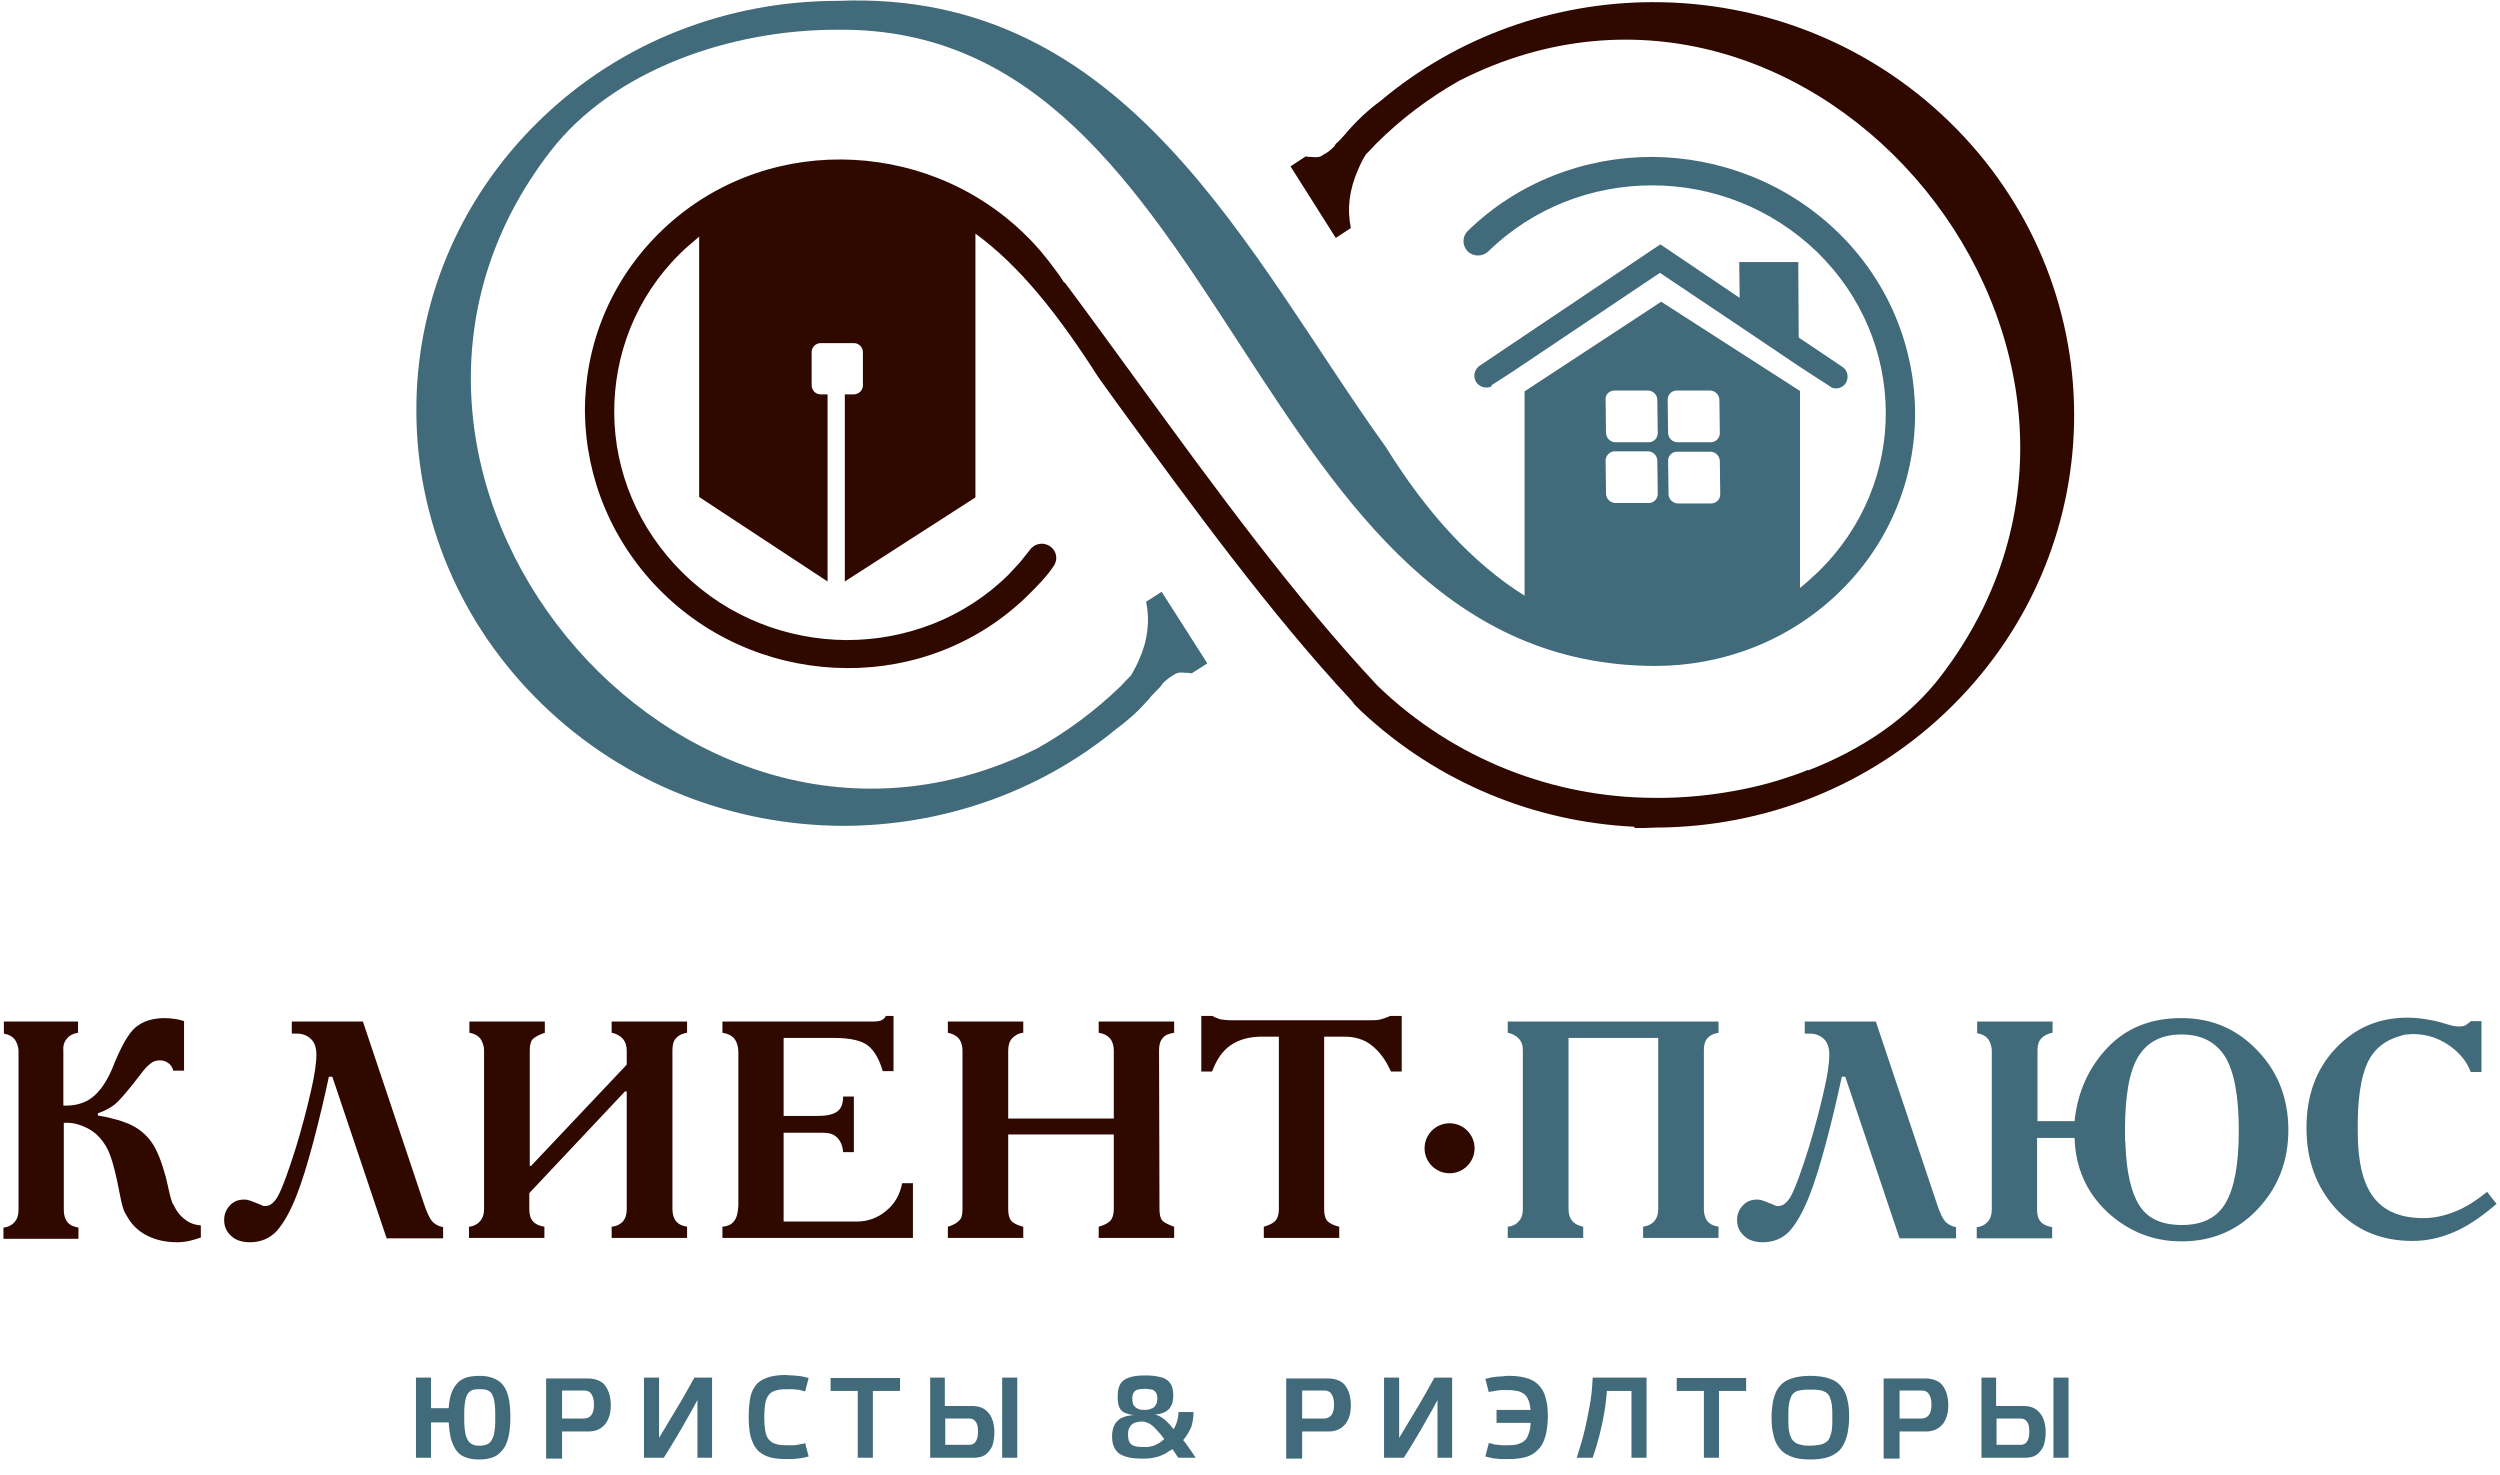 <?xml version="1.0" encoding="UTF-8"?>
<svg width="100px" height="59px" viewBox="0 0 100 59" version="1.1" xmlns="http://www.w3.org/2000/svg" xmlns:xlink="http://www.w3.org/1999/xlink">
    <!-- Generator: Sketch 51 (57462) - http://www.bohemiancoding.com/sketch -->
    <title>logo-mobile</title>
    <desc>Created with Sketch.</desc>
    <defs></defs>
    <g id="Page-1" stroke="none" stroke-width="1" fill="none" fill-rule="evenodd">
        <g id="logo-mobile">
            <path d="M55.431,17.879 C49.914,10.207 45.138,-0.448 33.517,0.034 C29.172,0.034 24.845,1.621 21.552,4.845 C18.259,8.069 16.621,12.276 16.655,16.5 C16.672,20.724 18.362,24.948 21.69,28.172 C25.017,31.397 29.362,33.017 33.707,33.034 C37.603,33.034 41.517,31.741 44.655,29.155 C44.845,29.017 45.017,28.879 45.172,28.741 C45.448,28.517 45.707,28.241 45.983,27.931 L46.052,27.845 C46.19,27.69 46.328,27.569 46.431,27.448 C46.466,27.414 46.483,27.379 46.5,27.345 L46.517,27.328 C46.655,27.19 46.81,27.069 46.948,27 C46.983,26.966 47.052,26.931 47.121,26.914 C47.207,26.897 47.31,26.897 47.448,26.914 C47.483,26.914 47.517,26.914 47.552,26.914 C47.586,26.931 47.621,26.931 47.672,26.931 L48.293,26.534 L46.466,23.672 L45.845,24.069 C46,24.828 45.914,25.621 45.552,26.414 C45.466,26.621 45.345,26.828 45.241,27.017 L45.19,27.069 C45.086,27.172 44.966,27.293 44.845,27.431 C43.81,28.431 42.672,29.276 41.466,29.948 C27.121,37.069 12.138,18.828 22.017,6.052 C24.517,2.81 29.207,1.172 33.534,1.19 C49.328,1.034 49.793,26.603 66.207,26.638 C68.879,26.638 71.552,25.655 73.586,23.672 C75.621,21.69 76.621,19.086 76.603,16.483 C76.586,13.879 75.552,11.259 73.5,9.276 C71.448,7.293 68.759,6.293 66.086,6.276 C63.414,6.276 60.741,7.259 58.707,9.241 C58.483,9.466 58.483,9.828 58.707,10.052 C58.931,10.276 59.31,10.276 59.534,10.052 C61.345,8.293 63.707,7.414 66.086,7.414 C68.466,7.414 70.845,8.31 72.672,10.069 C74.5,11.845 75.414,14.155 75.431,16.466 C75.448,18.776 74.552,21.086 72.741,22.862 C72.5,23.086 72.259,23.31 72,23.517 L72,15.638 L66.448,12.069 L60.983,15.655 L60.983,23.828 C58.914,22.534 57.069,20.517 55.431,17.879 Z M59.638,15.466 C59.431,15.552 59.19,15.483 59.052,15.293 C58.914,15.069 58.966,14.793 59.172,14.638 L66.155,9.948 L66.414,9.776 L66.672,9.948 L69.586,11.914 L69.569,10.483 L71.931,10.483 L71.948,13.5 L73.69,14.672 C73.914,14.81 73.966,15.103 73.828,15.328 C73.707,15.517 73.448,15.586 73.259,15.5 C73.241,15.483 73.224,15.466 73.19,15.448 L72.31,14.879 L71.966,14.655 L69.586,13.052 L66.397,10.914 L60.534,14.845 L59.655,15.414 C59.69,15.431 59.672,15.448 59.638,15.466 Z M67.069,15.621 L68.397,15.621 C68.603,15.621 68.776,15.793 68.776,16 L68.793,17.328 C68.793,17.534 68.621,17.69 68.431,17.69 L67.103,17.69 C66.897,17.69 66.724,17.517 66.724,17.31 L66.707,15.983 C66.707,15.793 66.862,15.621 67.069,15.621 Z M64.586,15.621 L65.914,15.621 C66.121,15.621 66.293,15.793 66.293,16 L66.31,17.328 C66.31,17.534 66.138,17.69 65.948,17.69 L64.621,17.69 C64.414,17.69 64.241,17.517 64.241,17.31 L64.224,15.983 C64.207,15.776 64.379,15.621 64.586,15.621 Z M64.586,18.052 L65.914,18.052 C66.121,18.052 66.293,18.224 66.293,18.431 L66.31,19.759 C66.31,19.966 66.138,20.121 65.948,20.121 L64.621,20.121 C64.414,20.121 64.241,19.948 64.241,19.741 L64.224,18.414 C64.224,18.224 64.397,18.052 64.586,18.052 Z M67.086,18.069 L68.414,18.069 C68.621,18.069 68.793,18.241 68.793,18.448 L68.81,19.776 C68.81,19.983 68.638,20.138 68.448,20.138 L67.121,20.138 C66.914,20.138 66.741,19.966 66.741,19.759 L66.724,18.431 C66.724,18.224 66.879,18.069 67.086,18.069 Z" id="Shape" fill="#416A7B"></path>
            <path d="M65.397,33.121 C65.672,33.121 65.948,33.121 66.241,33.103 C70.552,33.086 74.845,31.466 78.103,28.224 C81.362,24.983 82.983,20.759 82.966,16.534 C82.948,12.31 81.276,8.086 77.983,4.879 C74.69,1.672 70.379,0.069 66.069,0.086 C62.207,0.103 58.345,1.414 55.224,4.034 C55.034,4.172 54.862,4.31 54.707,4.448 C54.431,4.69 54.172,4.948 53.897,5.259 L53.828,5.345 C53.69,5.5 53.569,5.638 53.448,5.741 C53.414,5.776 53.397,5.81 53.379,5.845 L53.362,5.862 C53.224,6 53.086,6.121 52.931,6.19 C52.897,6.224 52.828,6.259 52.759,6.276 C52.672,6.293 52.569,6.293 52.431,6.276 C52.397,6.276 52.362,6.276 52.328,6.276 C52.293,6.259 52.259,6.259 52.224,6.259 L51.621,6.655 L53.431,9.517 L54.034,9.121 C53.879,8.362 53.966,7.586 54.328,6.776 C54.414,6.569 54.517,6.362 54.638,6.172 L54.69,6.121 C54.793,6.017 54.914,5.897 55.034,5.759 C56.052,4.741 57.19,3.897 58.379,3.224 C72.586,-3.983 87.448,14.172 77.655,27.017 C76.362,28.724 74.466,29.983 72.345,30.81 L72.328,30.793 C71.966,30.948 71.586,31.069 71.207,31.19 C70.724,31.345 70.224,31.466 69.724,31.569 C68.534,31.81 67.31,31.931 66.138,31.914 C62.172,31.897 58.172,30.397 55.103,27.431 C51.793,23.897 48.621,19.552 45.569,15.362 C44.552,13.966 43.552,12.586 42.586,11.293 L42.569,11.31 C42.466,11.138 42.345,10.966 42.224,10.81 C41.862,10.31 41.466,9.828 41.017,9.397 C38.983,7.397 36.31,6.397 33.655,6.379 C31,6.362 28.362,7.345 26.362,9.328 C24.362,11.31 23.379,13.897 23.397,16.5 C23.431,19.103 24.466,21.707 26.5,23.707 C28.534,25.707 31.207,26.707 33.862,26.724 C36.517,26.741 39.155,25.759 41.155,23.776 C41.328,23.603 41.5,23.431 41.672,23.241 C41.845,23.052 42,22.862 42.138,22.655 C42.328,22.397 42.276,22.052 42.017,21.862 C41.759,21.672 41.397,21.724 41.207,21.983 C41.069,22.155 40.931,22.328 40.793,22.5 C40.655,22.655 40.5,22.81 40.345,22.983 C38.569,24.741 36.224,25.603 33.862,25.603 C31.5,25.586 29.138,24.707 27.328,22.931 C25.517,21.155 24.586,18.845 24.569,16.534 C24.552,14.224 25.414,11.914 27.19,10.155 C27.431,9.914 27.707,9.69 27.966,9.466 L27.966,19.879 L33.103,23.259 L33.103,15.776 L32.828,15.776 C32.621,15.776 32.466,15.603 32.466,15.414 L32.466,14.086 C32.466,13.879 32.638,13.724 32.828,13.724 L34.155,13.724 C34.362,13.724 34.517,13.897 34.517,14.086 L34.517,15.414 C34.517,15.621 34.345,15.776 34.138,15.776 L33.793,15.776 L33.793,23.259 L39.017,19.897 L39.017,9.345 C40.793,10.638 42.345,12.603 43.931,15.086 L44.638,16.069 C47.655,20.207 50.793,24.517 54.086,28.052 C54.121,28.103 54.155,28.138 54.19,28.19 C54.259,28.259 54.345,28.345 54.414,28.414 L54.431,28.431 C57.517,31.328 61.414,32.879 65.362,33.069 L65.397,33.121 Z" id="Shape" fill="#2F0800"></path>
            <path d="M19.19,55.034 C19.017,55.034 18.845,55.052 18.707,55.086 C18.569,55.121 18.431,55.19 18.328,55.293 C18.224,55.397 18.138,55.517 18.069,55.69 C18,55.862 17.966,56.069 17.948,56.328 L17.241,56.328 L17.241,55.103 L16.638,55.103 L16.638,58.31 L17.241,58.31 L17.241,56.897 L17.948,56.897 C17.966,57.172 18,57.414 18.052,57.603 C18.121,57.793 18.19,57.948 18.293,58.069 C18.397,58.19 18.517,58.259 18.672,58.31 C18.828,58.362 18.983,58.379 19.172,58.379 C19.328,58.379 19.483,58.362 19.603,58.328 C19.741,58.293 19.845,58.241 19.948,58.155 C20.052,58.069 20.138,57.966 20.207,57.845 C20.276,57.707 20.328,57.552 20.362,57.362 C20.397,57.172 20.414,56.948 20.414,56.672 C20.414,56.414 20.397,56.19 20.362,56 C20.328,55.81 20.276,55.655 20.207,55.534 C20.138,55.414 20.052,55.31 19.948,55.241 C19.845,55.172 19.741,55.121 19.603,55.086 C19.5,55.052 19.345,55.034 19.19,55.034 Z M19.19,57.828 C19.103,57.828 19.017,57.828 18.948,57.793 C18.879,57.776 18.828,57.741 18.776,57.69 C18.724,57.638 18.69,57.569 18.655,57.483 C18.621,57.397 18.603,57.276 18.586,57.155 C18.569,57.017 18.569,56.862 18.569,56.672 C18.569,56.483 18.569,56.31 18.586,56.19 C18.603,56.052 18.621,55.948 18.655,55.862 C18.69,55.776 18.724,55.724 18.776,55.672 C18.828,55.638 18.879,55.603 18.948,55.586 C19.017,55.569 19.103,55.569 19.19,55.569 C19.293,55.569 19.362,55.569 19.431,55.586 C19.5,55.603 19.552,55.638 19.603,55.672 C19.655,55.707 19.69,55.776 19.724,55.862 C19.759,55.948 19.776,56.052 19.793,56.19 C19.81,56.328 19.81,56.483 19.81,56.672 C19.81,56.862 19.81,57.034 19.793,57.155 C19.776,57.293 19.759,57.397 19.724,57.483 C19.69,57.569 19.655,57.638 19.603,57.69 C19.552,57.741 19.5,57.776 19.431,57.793 C19.379,57.81 19.293,57.828 19.19,57.828 Z M22.483,56.741 L22.483,55.621 L23.379,55.621 C23.5,55.621 23.603,55.672 23.655,55.759 C23.724,55.862 23.759,56 23.759,56.19 C23.759,56.379 23.724,56.5 23.655,56.603 C23.586,56.69 23.483,56.741 23.362,56.741 L22.483,56.741 Z M22.483,58.31 L22.483,57.259 L23.552,57.259 C23.707,57.259 23.845,57.224 23.948,57.172 C24.052,57.121 24.155,57.034 24.224,56.948 C24.293,56.845 24.345,56.741 24.379,56.621 C24.414,56.5 24.431,56.362 24.431,56.224 C24.431,56.069 24.414,55.914 24.379,55.793 C24.345,55.655 24.293,55.552 24.224,55.448 C24.155,55.345 24.069,55.276 23.948,55.224 C23.828,55.172 23.69,55.138 23.517,55.138 L21.845,55.138 L21.845,58.345 L22.483,58.345 L22.483,58.31 Z M28.5,55.103 L27.776,55.103 C27.552,55.5 27.328,55.914 27.086,56.31 C26.845,56.707 26.603,57.121 26.362,57.517 L26.362,55.103 L25.759,55.103 L25.759,58.31 L26.552,58.31 C26.707,58.069 26.862,57.81 27.017,57.552 C27.172,57.293 27.328,57.034 27.466,56.776 C27.621,56.517 27.759,56.259 27.897,56 L27.897,58.31 L28.483,58.31 L28.483,55.103 L28.5,55.103 Z M29.948,56.672 C29.948,56.931 29.966,57.155 30,57.345 C30.034,57.534 30.103,57.69 30.172,57.828 C30.259,57.966 30.345,58.069 30.466,58.138 C30.586,58.224 30.724,58.276 30.879,58.31 C31.034,58.345 31.224,58.362 31.431,58.362 C31.5,58.362 31.586,58.362 31.655,58.362 C31.741,58.362 31.81,58.345 31.897,58.345 C31.983,58.328 32.052,58.328 32.138,58.31 C32.207,58.293 32.276,58.276 32.345,58.259 L32.207,57.724 C32.172,57.741 32.121,57.759 32.069,57.759 C32.017,57.776 31.948,57.776 31.897,57.793 C31.828,57.81 31.776,57.81 31.707,57.81 C31.638,57.81 31.586,57.81 31.534,57.81 C31.397,57.81 31.276,57.81 31.172,57.793 C31.069,57.776 30.983,57.741 30.897,57.707 C30.828,57.655 30.759,57.603 30.707,57.517 C30.655,57.431 30.621,57.328 30.603,57.19 C30.586,57.052 30.569,56.897 30.569,56.69 C30.569,56.5 30.586,56.328 30.603,56.19 C30.621,56.052 30.655,55.948 30.707,55.862 C30.759,55.776 30.81,55.724 30.897,55.672 C30.966,55.638 31.069,55.603 31.172,55.586 C31.276,55.569 31.397,55.569 31.534,55.569 C31.586,55.569 31.655,55.569 31.707,55.569 C31.776,55.569 31.828,55.586 31.897,55.586 C31.966,55.586 32.017,55.603 32.069,55.621 C32.121,55.638 32.172,55.655 32.207,55.655 L32.345,55.121 C32.276,55.103 32.207,55.086 32.138,55.069 C32.069,55.052 31.983,55.034 31.897,55.034 C31.81,55.017 31.741,55.017 31.655,55.017 C31.569,55.017 31.5,55 31.431,55 C31.224,55 31.052,55.017 30.879,55.052 C30.724,55.086 30.586,55.138 30.466,55.207 C30.345,55.276 30.241,55.379 30.172,55.5 C30.086,55.621 30.034,55.776 30,55.966 C29.966,56.19 29.948,56.414 29.948,56.672 Z M34.914,58.31 L34.914,55.638 L36,55.638 L36,55.121 L33.224,55.121 L33.224,55.638 L34.31,55.638 L34.31,58.31 L34.914,58.31 Z M37.81,57.793 L37.81,56.741 L38.776,56.741 C38.897,56.741 38.983,56.793 39.034,56.879 C39.103,56.966 39.121,57.103 39.121,57.276 C39.121,57.448 39.086,57.569 39.034,57.655 C38.983,57.741 38.897,57.793 38.776,57.793 L37.81,57.793 Z M37.207,55.103 L37.207,58.31 L38.948,58.31 C39.138,58.31 39.293,58.276 39.414,58.19 C39.534,58.103 39.621,57.983 39.69,57.845 C39.741,57.69 39.776,57.5 39.776,57.293 C39.776,57.155 39.759,57.017 39.724,56.879 C39.69,56.759 39.638,56.638 39.569,56.552 C39.5,56.466 39.414,56.379 39.31,56.328 C39.207,56.276 39.069,56.241 38.914,56.241 L37.793,56.241 L37.793,55.103 L37.207,55.103 Z M40.086,55.103 L40.086,58.31 L40.69,58.31 L40.69,55.103 L40.086,55.103 Z M47.741,56.483 L47.138,56.483 C47.138,56.603 47.121,56.724 47.086,56.845 C47.052,56.966 47,57.069 46.948,57.172 C46.845,57.034 46.741,56.931 46.655,56.845 C46.569,56.759 46.483,56.707 46.397,56.655 C46.328,56.621 46.241,56.586 46.19,56.586 C46.328,56.569 46.448,56.552 46.552,56.5 C46.655,56.466 46.724,56.397 46.776,56.345 C46.828,56.276 46.862,56.207 46.897,56.121 C46.914,56.034 46.931,55.931 46.931,55.828 C46.931,55.69 46.914,55.569 46.879,55.466 C46.845,55.362 46.776,55.276 46.69,55.207 C46.603,55.138 46.483,55.086 46.345,55.069 C46.207,55.034 46.034,55.017 45.81,55.017 C45.603,55.017 45.414,55.034 45.276,55.069 C45.138,55.103 45.017,55.155 44.931,55.224 C44.845,55.293 44.793,55.379 44.759,55.483 C44.724,55.586 44.707,55.707 44.707,55.845 C44.707,55.948 44.707,56.052 44.724,56.138 C44.741,56.224 44.776,56.31 44.81,56.362 C44.862,56.431 44.914,56.483 45,56.517 C45.086,56.552 45.207,56.586 45.345,56.603 C45.138,56.621 44.983,56.655 44.845,56.724 C44.724,56.793 44.621,56.897 44.569,57.017 C44.517,57.138 44.483,57.276 44.483,57.431 C44.483,57.603 44.5,57.741 44.552,57.862 C44.603,57.983 44.672,58.069 44.759,58.138 C44.862,58.207 44.983,58.259 45.138,58.293 C45.293,58.328 45.483,58.345 45.69,58.345 C45.81,58.345 45.931,58.345 46.034,58.328 C46.138,58.31 46.241,58.293 46.345,58.259 C46.431,58.224 46.534,58.19 46.621,58.138 C46.707,58.086 46.793,58.034 46.897,57.966 C46.931,58.017 46.966,58.069 47.017,58.138 C47.052,58.19 47.086,58.259 47.138,58.31 L47.828,58.31 C47.741,58.172 47.655,58.052 47.569,57.931 C47.483,57.81 47.414,57.707 47.328,57.603 C47.466,57.448 47.569,57.259 47.655,57.069 C47.707,56.879 47.741,56.69 47.741,56.483 Z M45.69,57.879 C45.552,57.879 45.431,57.862 45.345,57.828 C45.259,57.793 45.207,57.741 45.172,57.672 C45.138,57.603 45.121,57.5 45.121,57.379 C45.121,57.259 45.138,57.155 45.19,57.086 C45.224,57.017 45.293,56.948 45.379,56.914 C45.466,56.879 45.586,56.862 45.707,56.862 C45.793,56.862 45.879,56.897 45.983,56.948 C46.069,57 46.172,57.086 46.259,57.19 C46.362,57.293 46.466,57.414 46.569,57.569 C46.5,57.621 46.431,57.672 46.362,57.724 C46.293,57.759 46.224,57.793 46.155,57.828 C46.086,57.845 46.017,57.862 45.931,57.879 C45.879,57.879 45.793,57.879 45.69,57.879 Z M45.776,56.397 C45.655,56.397 45.569,56.379 45.5,56.345 C45.431,56.31 45.379,56.259 45.345,56.207 C45.31,56.138 45.293,56.052 45.293,55.948 C45.293,55.845 45.31,55.759 45.345,55.707 C45.379,55.655 45.431,55.603 45.5,55.586 C45.569,55.569 45.672,55.552 45.793,55.552 C45.914,55.552 46,55.569 46.086,55.586 C46.155,55.603 46.207,55.655 46.241,55.707 C46.276,55.776 46.293,55.845 46.293,55.948 C46.293,56.052 46.276,56.138 46.224,56.207 C46.19,56.276 46.121,56.328 46.052,56.345 C45.983,56.379 45.897,56.397 45.776,56.397 Z M52.086,56.741 L52.086,55.621 L52.983,55.621 C53.103,55.621 53.207,55.672 53.259,55.759 C53.328,55.862 53.362,56 53.362,56.19 C53.362,56.379 53.328,56.5 53.259,56.603 C53.19,56.69 53.086,56.741 52.966,56.741 L52.086,56.741 Z M52.086,58.31 L52.086,57.259 L53.155,57.259 C53.31,57.259 53.448,57.224 53.552,57.172 C53.655,57.121 53.759,57.034 53.828,56.948 C53.897,56.845 53.948,56.741 53.983,56.621 C54.017,56.5 54.034,56.362 54.034,56.224 C54.034,56.069 54.017,55.914 53.983,55.793 C53.948,55.655 53.897,55.552 53.828,55.448 C53.759,55.345 53.672,55.276 53.552,55.224 C53.431,55.172 53.293,55.138 53.121,55.138 L51.448,55.138 L51.448,58.345 L52.086,58.345 L52.086,58.31 Z M58.103,55.103 L57.379,55.103 C57.155,55.5 56.931,55.914 56.69,56.31 C56.448,56.707 56.207,57.121 55.966,57.517 L55.966,55.103 L55.362,55.103 L55.362,58.31 L56.155,58.31 C56.31,58.069 56.466,57.81 56.621,57.552 C56.776,57.293 56.931,57.034 57.069,56.776 C57.224,56.517 57.362,56.259 57.5,56 L57.5,58.31 L58.086,58.31 L58.086,55.103 L58.103,55.103 Z M61.224,56.879 C61.224,57.034 61.207,57.172 61.172,57.276 C61.138,57.379 61.103,57.483 61.052,57.552 C61,57.621 60.931,57.672 60.862,57.707 C60.793,57.741 60.707,57.776 60.603,57.793 C60.5,57.81 60.397,57.81 60.259,57.81 C60.207,57.81 60.138,57.81 60.086,57.81 C60.017,57.81 59.966,57.793 59.897,57.793 C59.828,57.793 59.776,57.776 59.707,57.759 C59.655,57.741 59.603,57.724 59.552,57.724 L59.414,58.259 C59.483,58.276 59.552,58.293 59.621,58.31 C59.69,58.328 59.776,58.345 59.862,58.345 C59.948,58.362 60.034,58.362 60.121,58.362 C60.207,58.362 60.276,58.362 60.362,58.362 C60.569,58.362 60.741,58.345 60.914,58.31 C61.069,58.276 61.224,58.224 61.345,58.138 C61.466,58.052 61.569,57.948 61.655,57.828 C61.741,57.69 61.793,57.534 61.845,57.345 C61.879,57.155 61.914,56.931 61.914,56.672 C61.914,56.414 61.897,56.19 61.845,56 C61.81,55.81 61.741,55.655 61.655,55.534 C61.569,55.414 61.466,55.31 61.345,55.241 C61.224,55.172 61.086,55.121 60.914,55.086 C60.759,55.052 60.569,55.034 60.362,55.034 C60.293,55.034 60.207,55.034 60.121,55.052 C60.034,55.052 59.948,55.069 59.862,55.069 C59.776,55.086 59.69,55.086 59.621,55.103 C59.552,55.121 59.466,55.138 59.414,55.155 L59.552,55.69 C59.586,55.672 59.638,55.655 59.707,55.655 C59.759,55.638 59.828,55.638 59.897,55.621 C59.966,55.603 60.034,55.603 60.086,55.603 C60.155,55.603 60.207,55.603 60.259,55.603 C60.379,55.603 60.483,55.603 60.586,55.621 C60.69,55.638 60.776,55.655 60.845,55.69 C60.914,55.724 60.983,55.759 61.034,55.828 C61.086,55.879 61.121,55.966 61.155,56.052 C61.19,56.138 61.207,56.259 61.224,56.397 L59.862,56.397 L59.862,56.914 L61.224,56.914 L61.224,56.879 Z M65.259,55.638 L65.259,58.31 L65.862,58.31 L65.862,55.103 L63.707,55.103 C63.69,55.5 63.655,55.879 63.586,56.241 C63.517,56.603 63.448,56.966 63.362,57.31 C63.276,57.655 63.172,57.983 63.069,58.31 L63.707,58.31 C63.776,58.086 63.862,57.862 63.914,57.638 C63.983,57.414 64.034,57.172 64.086,56.948 C64.138,56.724 64.172,56.5 64.207,56.276 C64.241,56.052 64.259,55.845 64.276,55.638 L65.259,55.638 Z M68.759,58.31 L68.759,55.638 L69.845,55.638 L69.845,55.121 L67.069,55.121 L67.069,55.638 L68.155,55.638 L68.155,58.31 L68.759,58.31 Z M72.414,55.034 C72.207,55.034 72.034,55.052 71.862,55.086 C71.707,55.121 71.552,55.172 71.431,55.241 C71.31,55.31 71.207,55.414 71.121,55.534 C71.034,55.655 70.983,55.81 70.931,56 C70.897,56.19 70.862,56.414 70.862,56.672 C70.862,56.931 70.879,57.172 70.931,57.362 C70.966,57.552 71.034,57.724 71.121,57.845 C71.207,57.983 71.31,58.086 71.431,58.155 C71.552,58.224 71.69,58.293 71.862,58.328 C72.017,58.362 72.207,58.379 72.414,58.379 C72.621,58.379 72.793,58.362 72.966,58.328 C73.121,58.293 73.276,58.241 73.397,58.155 C73.517,58.086 73.621,57.983 73.707,57.845 C73.793,57.707 73.845,57.552 73.897,57.362 C73.931,57.172 73.966,56.948 73.966,56.672 C73.966,56.414 73.948,56.19 73.897,56 C73.862,55.81 73.793,55.655 73.707,55.534 C73.621,55.414 73.517,55.31 73.397,55.241 C73.276,55.172 73.138,55.121 72.966,55.086 C72.793,55.052 72.621,55.034 72.414,55.034 Z M72.414,57.828 C72.276,57.828 72.155,57.828 72.052,57.793 C71.948,57.776 71.862,57.741 71.793,57.69 C71.724,57.638 71.672,57.569 71.638,57.5 C71.603,57.414 71.569,57.31 71.552,57.172 C71.534,57.034 71.534,56.879 71.534,56.69 C71.534,56.5 71.534,56.328 71.552,56.207 C71.569,56.069 71.603,55.966 71.638,55.879 C71.672,55.793 71.724,55.741 71.793,55.69 C71.862,55.638 71.948,55.621 72.052,55.603 C72.155,55.586 72.276,55.586 72.414,55.586 C72.552,55.586 72.672,55.586 72.776,55.603 C72.879,55.621 72.966,55.655 73.034,55.69 C73.103,55.741 73.155,55.793 73.19,55.879 C73.224,55.966 73.259,56.069 73.276,56.207 C73.293,56.345 73.293,56.5 73.293,56.69 C73.293,56.879 73.293,57.052 73.276,57.172 C73.259,57.31 73.224,57.414 73.19,57.5 C73.155,57.586 73.103,57.655 73.034,57.69 C72.966,57.741 72.879,57.776 72.776,57.793 C72.672,57.81 72.552,57.828 72.414,57.828 Z M75.983,56.741 L75.983,55.621 L76.879,55.621 C77,55.621 77.103,55.672 77.155,55.759 C77.224,55.862 77.259,56 77.259,56.19 C77.259,56.379 77.224,56.5 77.155,56.603 C77.086,56.69 76.983,56.741 76.862,56.741 L75.983,56.741 Z M75.983,58.31 L75.983,57.259 L77.052,57.259 C77.207,57.259 77.345,57.224 77.448,57.172 C77.552,57.121 77.655,57.034 77.724,56.948 C77.793,56.845 77.845,56.741 77.879,56.621 C77.914,56.5 77.931,56.362 77.931,56.224 C77.931,56.069 77.914,55.914 77.879,55.793 C77.845,55.655 77.793,55.552 77.724,55.448 C77.655,55.345 77.569,55.276 77.448,55.224 C77.328,55.172 77.19,55.138 77.017,55.138 L75.345,55.138 L75.345,58.345 L75.983,58.345 L75.983,58.31 Z M79.862,57.793 L79.862,56.741 L80.828,56.741 C80.948,56.741 81.034,56.793 81.086,56.879 C81.155,56.966 81.172,57.103 81.172,57.276 C81.172,57.448 81.138,57.569 81.086,57.655 C81.034,57.741 80.948,57.793 80.828,57.793 L79.862,57.793 Z M79.259,55.103 L79.259,58.31 L81,58.31 C81.19,58.31 81.345,58.276 81.466,58.19 C81.586,58.103 81.672,57.983 81.741,57.845 C81.793,57.69 81.828,57.5 81.828,57.293 C81.828,57.155 81.81,57.017 81.776,56.879 C81.741,56.759 81.69,56.638 81.621,56.552 C81.552,56.466 81.466,56.379 81.362,56.328 C81.259,56.276 81.121,56.241 80.966,56.241 L79.845,56.241 L79.845,55.103 L79.259,55.103 Z M82.138,55.103 L82.138,58.31 L82.741,58.31 L82.741,55.103 L82.138,55.103 Z" id="Shape" fill="#416A7B"></path>
            <path d="M0.121,40.862 L3.121,40.862 L3.121,41.31 C2.914,41.345 2.759,41.431 2.672,41.552 C2.569,41.672 2.517,41.828 2.534,42.017 L2.534,44.224 C2.983,44.241 3.379,44.138 3.69,43.897 C4,43.655 4.259,43.276 4.483,42.759 C4.828,41.879 5.138,41.328 5.431,41.086 C5.724,40.845 6.121,40.724 6.586,40.724 C6.724,40.724 6.879,40.741 7,40.759 C7.138,40.776 7.259,40.81 7.362,40.845 L7.362,42.828 L6.931,42.828 C6.897,42.69 6.828,42.586 6.724,42.517 C6.621,42.448 6.517,42.414 6.397,42.414 C6.259,42.414 6.138,42.448 6.034,42.534 C5.914,42.621 5.793,42.741 5.655,42.931 C5.103,43.655 4.741,44.069 4.552,44.207 C4.362,44.345 4.155,44.448 3.914,44.534 L3.914,44.621 C4.121,44.655 4.328,44.69 4.552,44.759 C4.776,44.81 4.966,44.879 5.138,44.948 C5.534,45.121 5.828,45.362 6.052,45.672 C6.276,45.983 6.466,46.466 6.638,47.103 C6.759,47.638 6.828,47.948 6.862,48.017 C6.879,48.103 6.914,48.155 6.948,48.207 C7.052,48.431 7.19,48.621 7.397,48.776 C7.586,48.931 7.81,49 8.034,49.017 L8.034,49.5 C7.879,49.552 7.724,49.603 7.569,49.638 C7.414,49.672 7.241,49.69 7.086,49.69 C6.638,49.69 6.241,49.603 5.897,49.431 C5.552,49.259 5.293,49.017 5.103,48.69 C5.034,48.586 4.966,48.466 4.931,48.345 C4.879,48.224 4.81,47.862 4.69,47.259 C4.569,46.69 4.448,46.276 4.328,46.017 C4.207,45.759 4.034,45.534 3.845,45.362 C3.672,45.207 3.466,45.103 3.241,45.017 C3.017,44.931 2.793,44.897 2.552,44.914 L2.552,48.397 C2.552,48.603 2.603,48.759 2.69,48.879 C2.793,49 2.931,49.069 3.138,49.103 L3.138,49.552 L0.138,49.552 L0.138,49.103 C0.328,49.086 0.483,49 0.586,48.879 C0.69,48.759 0.741,48.603 0.741,48.397 L0.741,42.052 C0.741,41.862 0.672,41.69 0.586,41.569 C0.483,41.448 0.345,41.379 0.155,41.345 L0.155,40.862 L0.121,40.862 Z M57.983,44.931 C58.534,44.931 58.983,45.379 58.983,45.931 C58.983,46.483 58.534,46.931 57.983,46.931 C57.431,46.931 56.983,46.483 56.983,45.931 C56.983,45.379 57.431,44.931 57.983,44.931 Z M11.655,40.862 L14.517,40.862 L16.948,48.121 C17.069,48.5 17.19,48.741 17.293,48.862 C17.397,48.966 17.534,49.052 17.724,49.086 L17.724,49.534 L15.466,49.534 L13.293,43.069 L13.155,43.069 C12.983,43.879 12.776,44.759 12.534,45.672 C12.293,46.586 12.069,47.293 11.879,47.776 C11.621,48.448 11.345,48.931 11.069,49.241 C10.793,49.534 10.431,49.69 10,49.69 C9.672,49.69 9.414,49.603 9.241,49.431 C9.052,49.259 8.966,49.052 8.966,48.793 C8.966,48.586 9.034,48.397 9.19,48.224 C9.328,48.069 9.517,47.983 9.759,47.983 C9.81,47.983 9.862,47.983 9.914,48 C9.983,48.017 10.034,48.034 10.121,48.069 C10.379,48.172 10.517,48.224 10.534,48.241 C10.552,48.241 10.586,48.241 10.621,48.241 C10.81,48.241 11,48.086 11.155,47.776 C11.31,47.466 11.534,46.862 11.828,45.931 C12.086,45.086 12.276,44.345 12.431,43.672 C12.586,43.017 12.655,42.517 12.655,42.19 C12.655,41.914 12.586,41.707 12.448,41.569 C12.31,41.431 12.121,41.345 11.879,41.345 L11.672,41.345 L11.672,40.862 L11.655,40.862 Z M18.776,40.862 L21.793,40.862 L21.793,41.31 C21.534,41.397 21.362,41.5 21.293,41.586 C21.224,41.672 21.19,41.828 21.19,42.017 L21.19,46.638 L21.241,46.638 L25.069,42.586 L25.069,42.017 C25.069,41.828 25.017,41.672 24.914,41.552 C24.81,41.431 24.655,41.345 24.466,41.31 L24.466,40.862 L27.483,40.862 L27.483,41.31 C27.276,41.345 27.138,41.414 27.034,41.534 C26.931,41.655 26.897,41.81 26.897,42.017 L26.897,48.362 C26.897,48.569 26.948,48.724 27.034,48.845 C27.138,48.966 27.276,49.034 27.483,49.069 L27.483,49.517 L24.466,49.517 L24.466,49.069 C24.655,49.052 24.793,48.983 24.914,48.862 C25.017,48.741 25.069,48.586 25.069,48.362 L25.069,43.655 L25,43.655 L21.172,47.724 L21.172,48.362 C21.172,48.552 21.207,48.724 21.31,48.845 C21.414,48.966 21.569,49.034 21.776,49.069 L21.776,49.517 L18.759,49.517 L18.759,49.069 C18.948,49.052 19.103,48.966 19.207,48.845 C19.31,48.724 19.362,48.569 19.362,48.362 L19.362,42.017 C19.362,41.828 19.293,41.655 19.207,41.534 C19.103,41.414 18.966,41.345 18.776,41.31 L18.776,40.862 Z M28.879,40.862 L34.879,40.862 C35.069,40.862 35.19,40.845 35.259,40.81 C35.328,40.776 35.397,40.724 35.431,40.638 L35.741,40.638 L35.741,42.845 L35.31,42.845 C35.172,42.379 34.983,42.034 34.724,41.828 C34.466,41.621 34,41.517 33.362,41.517 L31.345,41.517 L31.345,44.638 L32.69,44.638 C33.052,44.638 33.31,44.586 33.483,44.466 C33.655,44.345 33.724,44.138 33.724,43.862 L34.155,43.862 L34.155,46.086 L33.724,46.086 C33.707,45.828 33.621,45.638 33.483,45.5 C33.345,45.362 33.155,45.31 32.931,45.31 L31.345,45.31 L31.345,48.862 L34.259,48.862 C34.707,48.862 35.103,48.724 35.448,48.431 C35.793,48.155 36,47.776 36.086,47.328 L36.517,47.328 L36.517,49.517 L28.897,49.517 L28.897,49.069 C29.103,49.052 29.259,48.983 29.362,48.845 C29.466,48.724 29.517,48.517 29.534,48.241 L29.534,42.121 C29.534,41.845 29.466,41.655 29.362,41.534 C29.259,41.414 29.103,41.345 28.897,41.31 L28.897,40.862 L28.879,40.862 Z M40.931,40.862 L40.931,41.31 C40.741,41.328 40.603,41.414 40.483,41.534 C40.379,41.655 40.328,41.81 40.328,42.017 L40.328,44.741 L44.552,44.741 L44.552,42.017 C44.552,41.828 44.5,41.655 44.397,41.534 C44.293,41.414 44.155,41.345 43.948,41.31 L43.948,40.862 L46.966,40.862 L46.966,41.31 C46.741,41.345 46.586,41.414 46.5,41.534 C46.397,41.655 46.362,41.81 46.362,42.017 L46.379,48.362 C46.379,48.569 46.414,48.724 46.483,48.81 C46.552,48.897 46.724,48.983 46.966,49.069 L46.966,49.517 L43.948,49.517 L43.948,49.069 C44.19,49 44.345,48.914 44.431,48.81 C44.5,48.724 44.552,48.569 44.552,48.362 L44.552,45.379 L40.328,45.379 L40.328,48.362 C40.328,48.569 40.362,48.724 40.448,48.828 C40.534,48.931 40.707,49.017 40.931,49.069 L40.931,49.517 L37.914,49.517 L37.914,49.069 C38.138,49 38.293,48.914 38.379,48.81 C38.466,48.724 38.5,48.569 38.5,48.362 L38.5,42.017 C38.5,41.828 38.448,41.655 38.345,41.534 C38.241,41.414 38.086,41.345 37.914,41.31 L37.914,40.862 L40.931,40.862 Z M48.017,40.638 L48.5,40.638 C48.603,40.707 48.724,40.741 48.828,40.776 C48.948,40.793 49.086,40.81 49.276,40.81 L54.81,40.81 C54.966,40.81 55.103,40.81 55.224,40.776 C55.345,40.741 55.466,40.707 55.603,40.638 L56.069,40.638 L56.069,42.862 L55.638,42.862 C55.431,42.397 55.172,42.052 54.862,41.81 C54.552,41.569 54.19,41.466 53.759,41.466 L52.966,41.466 L52.966,48.362 C52.966,48.569 53,48.724 53.086,48.828 C53.172,48.931 53.345,49.017 53.569,49.069 L53.569,49.517 L50.552,49.517 L50.552,49.069 C50.793,49 50.948,48.914 51.034,48.81 C51.103,48.724 51.155,48.569 51.155,48.362 L51.155,41.466 L50.483,41.466 C49.966,41.466 49.552,41.586 49.224,41.81 C48.897,42.034 48.655,42.397 48.483,42.862 L48.052,42.862 L48.052,40.638 L48.017,40.638 Z" id="Shape" fill="#2F0800"></path>
            <path d="M68.741,40.862 L68.741,41.31 C68.534,41.345 68.397,41.414 68.293,41.534 C68.19,41.655 68.155,41.81 68.155,42.017 L68.155,48.362 C68.155,48.569 68.207,48.724 68.293,48.845 C68.397,48.966 68.534,49.034 68.741,49.069 L68.741,49.517 L65.724,49.517 L65.724,49.069 C65.931,49.034 66.069,48.966 66.172,48.845 C66.276,48.724 66.328,48.569 66.328,48.362 L66.328,41.517 L62.741,41.517 L62.741,48.362 C62.741,48.569 62.793,48.724 62.897,48.845 C63,48.966 63.155,49.034 63.328,49.069 L63.328,49.517 L60.31,49.517 L60.31,49.069 C60.483,49.052 60.638,48.983 60.741,48.862 C60.862,48.741 60.914,48.569 60.914,48.362 L60.914,42.017 C60.914,41.81 60.862,41.655 60.741,41.534 C60.621,41.414 60.483,41.345 60.31,41.31 L60.31,40.862 L68.741,40.862 Z M72.172,40.862 L75.034,40.862 L77.466,48.121 C77.586,48.5 77.707,48.741 77.81,48.862 C77.914,48.966 78.052,49.052 78.241,49.086 L78.241,49.534 L75.983,49.534 L73.81,43.069 L73.672,43.069 C73.5,43.879 73.293,44.759 73.052,45.672 C72.81,46.586 72.586,47.293 72.397,47.776 C72.138,48.448 71.862,48.931 71.586,49.241 C71.31,49.534 70.948,49.69 70.517,49.69 C70.19,49.69 69.931,49.603 69.759,49.431 C69.569,49.259 69.483,49.052 69.483,48.793 C69.483,48.586 69.552,48.397 69.707,48.224 C69.845,48.069 70.034,47.983 70.276,47.983 C70.328,47.983 70.379,47.983 70.431,48 C70.5,48.017 70.552,48.034 70.638,48.069 C70.897,48.172 71.034,48.224 71.052,48.241 C71.069,48.241 71.103,48.241 71.138,48.241 C71.328,48.241 71.517,48.086 71.672,47.776 C71.828,47.466 72.052,46.862 72.345,45.931 C72.603,45.086 72.793,44.345 72.948,43.672 C73.103,43.017 73.172,42.517 73.172,42.19 C73.172,41.914 73.103,41.707 72.966,41.569 C72.828,41.431 72.638,41.345 72.397,41.345 L72.19,41.345 L72.19,40.862 L72.172,40.862 Z M81.5,44.845 L82.983,44.845 C83.103,43.672 83.552,42.69 84.31,41.897 C85.069,41.103 86.052,40.724 87.259,40.724 C88.466,40.724 89.483,41.155 90.31,42.034 C91.138,42.897 91.534,43.966 91.534,45.207 C91.534,46.448 91.121,47.5 90.31,48.362 C89.5,49.224 88.483,49.655 87.259,49.655 C86.121,49.655 85.138,49.259 84.293,48.483 C83.466,47.707 83.017,46.707 82.983,45.517 L81.483,45.517 L81.483,48.379 C81.483,48.569 81.517,48.741 81.621,48.862 C81.724,48.983 81.879,49.052 82.086,49.086 L82.086,49.534 L79.069,49.534 L79.069,49.086 C79.259,49.069 79.414,48.983 79.517,48.862 C79.621,48.741 79.672,48.586 79.672,48.379 L79.672,42.034 C79.672,41.845 79.603,41.672 79.517,41.552 C79.414,41.431 79.276,41.362 79.086,41.328 L79.086,40.862 L82.103,40.862 L82.103,41.31 C81.897,41.345 81.741,41.431 81.638,41.552 C81.534,41.672 81.5,41.828 81.5,42.017 L81.5,44.845 Z M87.259,41.379 C86.466,41.379 85.897,41.672 85.534,42.259 C85.172,42.845 85,43.828 85,45.224 C85,45.293 85,45.379 85,45.466 C85,45.552 85,45.638 85.017,45.741 C85.052,46.862 85.241,47.69 85.569,48.207 C85.897,48.741 86.466,49 87.276,49 C88.103,49 88.69,48.707 89.034,48.103 C89.379,47.5 89.552,46.552 89.552,45.224 C89.552,43.828 89.362,42.845 89,42.259 C88.621,41.672 88.052,41.379 87.259,41.379 Z M99.483,47.672 L99.862,48.155 C99.241,48.69 98.672,49.069 98.138,49.293 C97.603,49.517 97.069,49.638 96.5,49.638 C95.241,49.638 94.224,49.207 93.431,48.345 C92.655,47.483 92.259,46.414 92.259,45.121 C92.259,43.828 92.638,42.776 93.414,41.948 C94.19,41.121 95.138,40.707 96.293,40.707 C96.534,40.707 96.759,40.724 96.966,40.759 C97.172,40.793 97.397,40.828 97.638,40.897 C97.845,40.966 98,41 98.121,41.034 C98.241,41.052 98.345,41.069 98.448,41.052 C98.483,41.052 98.517,41.052 98.569,41.034 C98.621,41.017 98.672,40.983 98.724,40.931 C98.741,40.931 98.759,40.914 98.776,40.897 C98.793,40.879 98.81,40.862 98.828,40.845 L99.259,40.845 L99.259,42.879 L98.828,42.879 C98.672,42.448 98.362,42.086 97.931,41.793 C97.5,41.5 97.017,41.362 96.5,41.362 C96.431,41.362 96.345,41.379 96.276,41.379 C96.207,41.379 96.121,41.397 96.034,41.431 C95.397,41.603 94.948,41.966 94.69,42.534 C94.431,43.103 94.293,44 94.31,45.259 C94.31,46.466 94.517,47.345 94.948,47.897 C95.362,48.448 96.034,48.724 96.931,48.724 C97.345,48.724 97.776,48.638 98.19,48.466 C98.569,48.328 99.017,48.052 99.483,47.672 Z" id="Shape" fill="#416A7B"></path>
        </g>
    </g>
</svg>